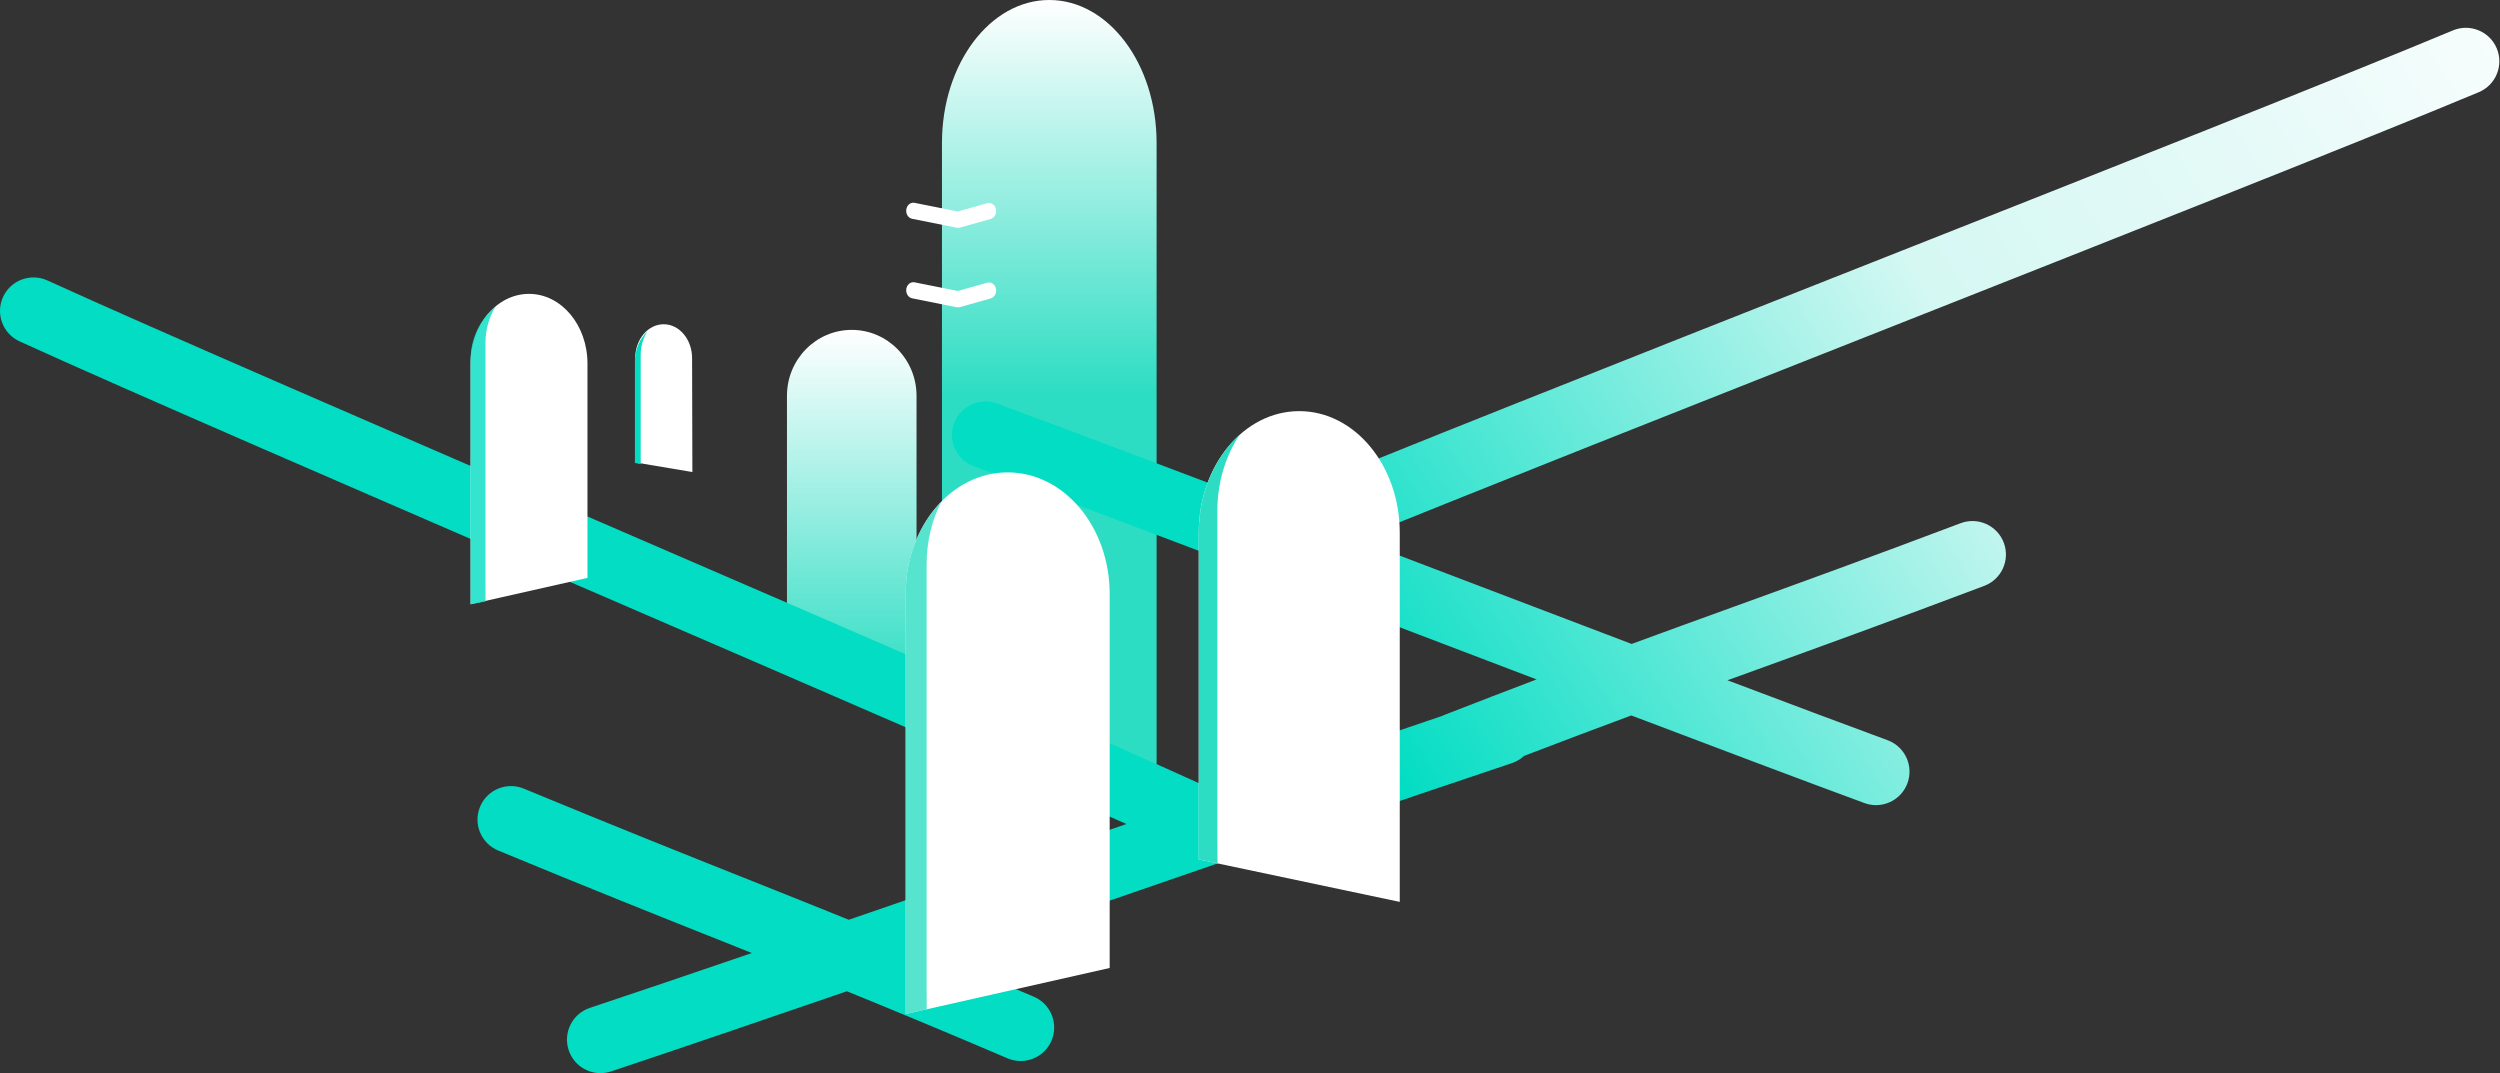 <svg width="629" height="270" viewBox="0 0 629 270" fill="none" xmlns="http://www.w3.org/2000/svg">
<rect x="0" y="0" width="629" height="270" fill="#333333" stroke="none"/>
<path d="M230.604 173.41L198 166.143V99.58C198 90.421 205.297 83 214.3 83C223.303 83 230.6 90.424 230.6 99.58V173.414L230.604 173.41Z" fill="url(#paint0_linear_776_4610)"/>
<path d="M290.996 196L237 180.243V35.943C237 16.091 249.088 0 264 0C278.912 0 291 16.091 291 35.943V195.997L290.996 196Z" fill="url(#paint1_linear_776_4610)"/>
<path d="M229.491 55.055L240.674 57.291C240.707 57.298 240.743 57.301 240.776 57.304C240.779 57.304 240.785 57.304 240.789 57.304C240.815 57.307 240.841 57.311 240.87 57.314C241.073 57.337 241.282 57.327 241.491 57.268L249.269 55.084C250.232 54.813 250.82 53.706 250.581 52.613C250.379 51.682 249.644 51.062 248.838 51.062C248.694 51.062 248.55 51.082 248.403 51.121L240.981 53.207L230.111 51.033C230.007 51.013 229.902 51 229.798 51C228.942 51 228.181 51.695 228.028 52.688C227.855 53.798 228.508 54.856 229.487 55.051L229.491 55.055Z" fill="white"/>
<path d="M229.491 75.055L240.674 77.291C240.707 77.298 240.743 77.301 240.776 77.304C240.779 77.304 240.785 77.304 240.789 77.304C240.815 77.308 240.841 77.311 240.87 77.314C241.073 77.337 241.282 77.327 241.491 77.268L249.269 75.084C250.232 74.813 250.82 73.707 250.581 72.613C250.379 71.682 249.644 71.062 248.838 71.062C248.694 71.062 248.55 71.082 248.403 71.121L240.981 73.207L230.111 71.033C230.007 71.013 229.902 71 229.798 71C228.942 71 228.181 71.695 228.028 72.688C227.855 73.798 228.508 74.856 229.487 75.052L229.491 75.055Z" fill="white"/>
<path fill-rule="evenodd" clip-rule="evenodd" d="M250.861 101.531C246.498 99.923 241.657 102.153 240.042 106.512C240.042 106.512 240.042 106.511 240.042 106.511L240.041 106.514C240.041 106.514 240.042 106.513 240.042 106.512C238.434 110.877 240.668 115.723 245.033 117.331C272.116 127.314 314.921 143.628 356.396 159.435L356.943 159.644C359.431 160.592 361.923 161.542 364.416 162.492C371.831 165.319 379.258 168.149 386.601 170.944C379.481 173.648 371.818 176.592 363.37 179.887C363.16 179.969 362.956 180.058 362.758 180.154C346.715 185.564 327.183 192.254 306.431 199.394C305.984 199.067 305.497 198.783 304.975 198.545C278.477 186.446 217.377 160.027 158.291 134.481C99.287 108.97 38.275 82.591 11.931 70.561C7.699 68.631 2.7 70.492 0.763 74.723C-1.17 78.954 0.695 83.953 4.927 85.888C31.425 97.988 92.518 124.403 151.597 149.946C201.491 171.516 252.818 193.71 283.411 207.324C280.709 208.256 278.002 209.19 275.293 210.125C270.752 211.692 266.207 213.26 261.677 214.823L257.382 216.305C242.629 221.397 227.771 226.525 213.559 231.414C204.935 227.926 196.815 224.69 188.527 221.387L188.097 221.215C171.796 214.721 154.944 208.006 131.79 198.421C127.49 196.638 122.559 198.682 120.779 202.981C119 207.281 121.041 212.208 125.341 213.99C148.6 223.618 165.504 230.353 181.857 236.866C182.868 237.27 183.877 237.672 184.885 238.073C186.315 238.643 187.741 239.211 189.168 239.782C173.687 245.077 159.698 249.824 148.417 253.578C144.002 255.047 141.612 259.821 143.085 264.234C144.26 267.767 147.548 270 151.078 270C151.96 270 152.858 269.86 153.743 269.566C169.419 264.349 190.262 257.235 213.073 249.399C224.864 254.202 237.808 259.576 253.494 266.272C254.575 266.732 255.695 266.951 256.802 266.951C260.074 266.951 263.189 265.031 264.554 261.832C266.382 257.552 264.394 252.602 260.113 250.774C251.773 247.212 244.207 244.026 237.177 241.097C244.609 238.536 252.124 235.941 259.628 233.351C262.148 232.481 264.666 231.612 267.179 230.745L267.726 230.556C309.685 216.074 352.989 201.127 380.377 192.009C381.56 191.615 382.597 190.984 383.454 190.186C393.361 186.384 402.175 183.068 410.429 180.008C432.98 188.564 453.586 196.337 469.089 202.049C469.964 202.371 470.857 202.54 471.738 202.568C475.266 202.68 478.624 200.553 479.911 197.059C481.523 192.694 479.286 187.848 474.92 186.239C463.763 182.128 449.933 176.939 434.628 171.155C436.075 170.629 437.522 170.105 438.972 169.58C439.989 169.212 441.007 168.843 442.028 168.473C458.579 162.483 475.689 156.288 499.242 147.404C503.597 145.759 505.793 140.9 504.151 136.546C502.509 132.192 497.646 129.992 493.291 131.637C469.844 140.482 452.787 146.659 436.288 152.631L435.848 152.791C427.461 155.828 419.244 158.804 410.514 162.016C396.451 156.673 381.749 151.07 367.15 145.506L362.948 143.905C358.459 142.195 353.954 140.478 349.453 138.763C346.787 137.747 344.123 136.732 341.464 135.719C372.473 123.084 424.48 102.532 475.034 82.558C534.894 58.904 596.796 34.444 623.665 23.193C627.956 21.392 629.979 16.456 628.181 12.165C626.38 7.875 621.443 5.856 617.152 7.65C590.438 18.837 528.619 43.265 468.834 66.888C408.967 90.544 347.059 115.008 320.19 126.259C319.66 126.481 319.165 126.749 318.707 127.062C292.599 117.141 268.443 108.012 250.861 101.531Z" fill="url(#paint2_linear_776_4610)"/>
<path d="M279.193 243.544L227.863 255.134V149.445C227.863 132.546 239.353 118.848 253.528 118.848C267.703 118.848 279.193 132.546 279.193 149.445V243.544Z" fill="white"/>
<path d="M147.807 145.394L118.393 152.034V91.473C118.393 81.79 124.976 73.939 133.1 73.939C141.221 73.939 147.807 81.787 147.807 91.473V145.394Z" fill="white"/>
<path d="M352.175 226.914L301.605 216.235V134.038C301.605 117.14 312.926 103.441 326.892 103.441C340.858 103.441 352.178 117.14 352.178 134.038V226.914H352.175Z" fill="white"/>
<path d="M159.82 116.344L174.204 118.763L174.129 90.112C174.129 85.401 170.926 81.581 166.975 81.581C163.024 81.581 159.82 85.401 159.82 90.112V116.344Z" fill="white"/>
<path opacity="0.8" d="M233.136 142.034C233.136 136.249 234.484 130.836 236.826 126.223C231.343 131.835 227.866 140.15 227.866 149.441V255.131L233.162 253.936L233.139 247.723V142.034H233.136Z" fill="#2DDDC3"/>
<path opacity="0.8" d="M122.148 86.171C122.148 82.802 123.108 79.651 124.777 76.961C120.871 80.229 118.393 85.074 118.393 90.484V152.034L122.164 151.338L122.148 147.721V86.171Z" fill="#02DDC3"/>
<path d="M306.337 217.233L306.285 210.785V128.589C306.285 121.341 308.371 114.688 311.852 109.444C305.638 115.021 301.609 123.959 301.609 134.038V216.234" fill="#2DDDC3"/>
<path d="M161.21 116.785L161.194 114.787V89.302C161.194 87.056 161.84 84.993 162.921 83.367C160.995 85.094 159.744 87.866 159.744 90.994V116.478" fill="#02DDC3"/>
<defs>
<linearGradient id="paint0_linear_776_4610" x1="214.302" y1="83" x2="214.302" y2="173.414" gradientUnits="userSpaceOnUse">
<stop stop-color="white"/>
<stop offset="1" stop-color="#2DDDC3"/>
</linearGradient>
<linearGradient id="paint1_linear_776_4610" x1="264" y1="0" x2="264" y2="196" gradientUnits="userSpaceOnUse">
<stop stop-color="white"/>
<stop offset="0.505" stop-color="#2DDDC3"/>
</linearGradient>
<linearGradient id="paint2_linear_776_4610" x1="658.415" y1="-36.193" x2="297.543" y2="191.198" gradientUnits="userSpaceOnUse">
<stop offset="0.04" stop-color="white"/>
<stop offset="0.27" stop-color="#E6FAF8"/>
<stop offset="0.48" stop-color="#D5F8F3"/>
<stop offset="0.9" stop-color="#02DDC3"/>
</linearGradient>
</defs>
</svg>
